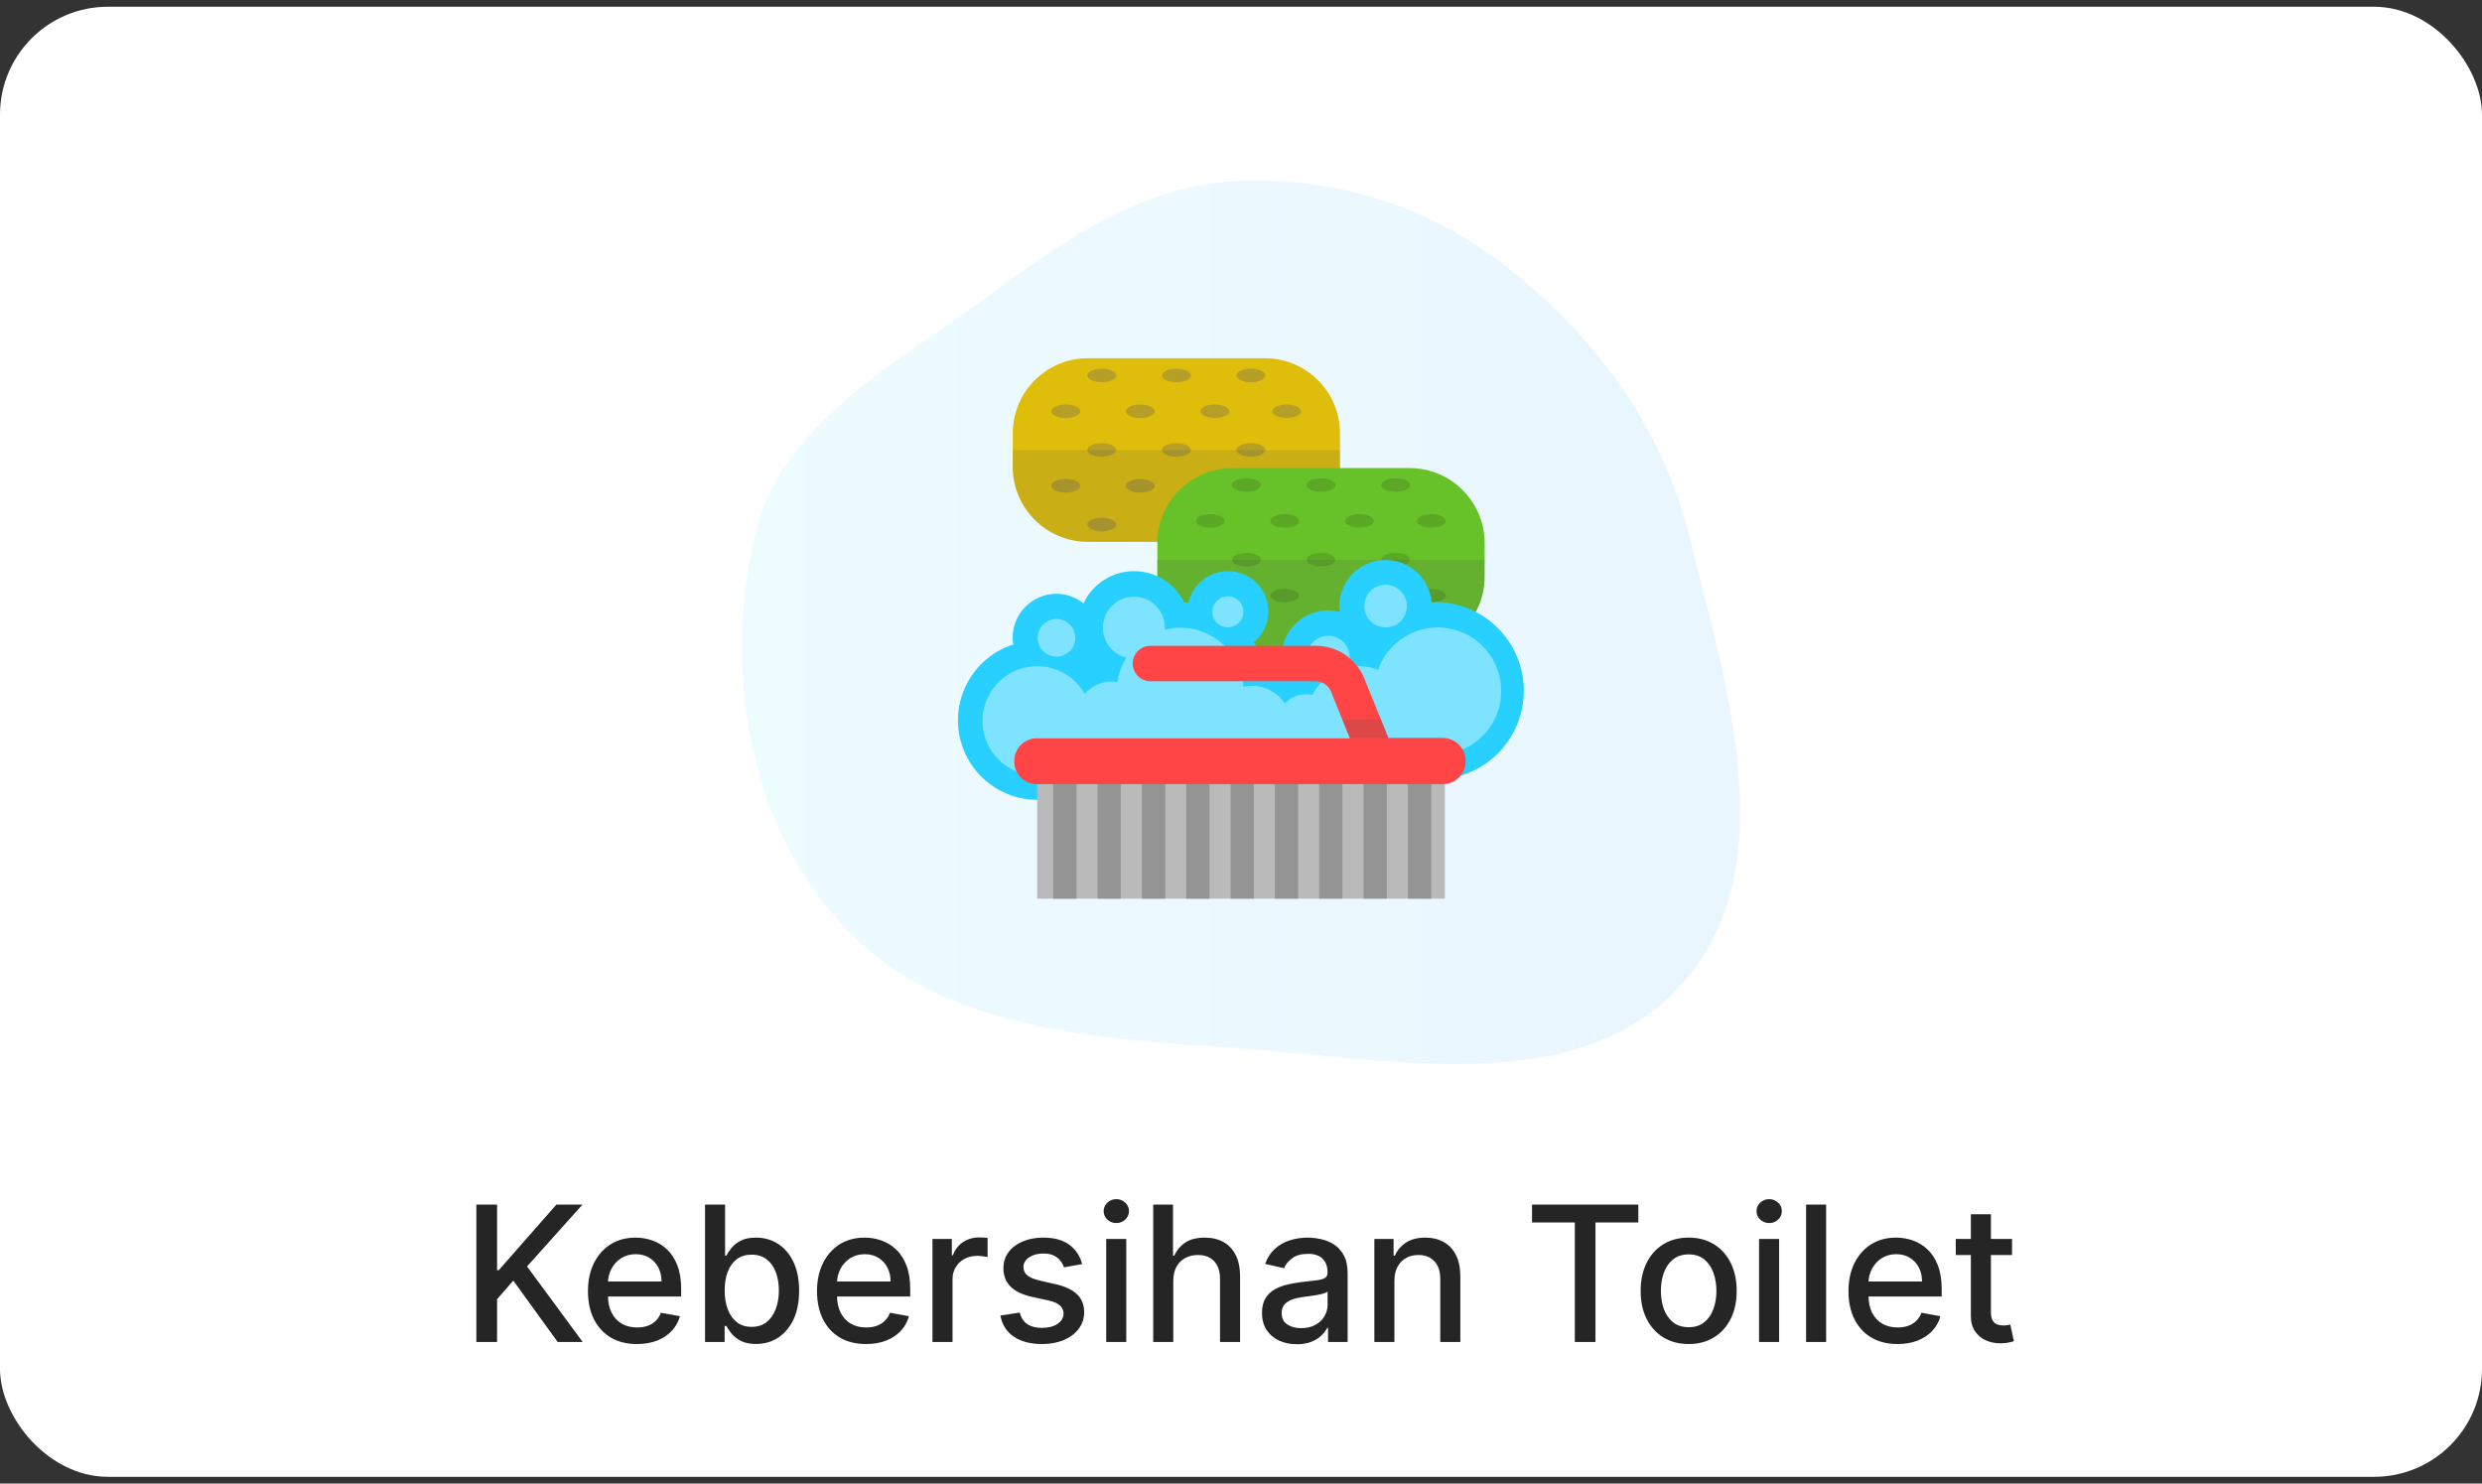 <svg width="184" height="110" viewBox="0 0 184 110" fill="none" xmlns="http://www.w3.org/2000/svg">
<rect x="0" y="0" width="184" height="110" fill="#333333" stroke="none"/>
<g clip-path="url(#clip0_103_3113)">
<rect y="0.5" width="184" height="109" rx="8" fill="white"/>
<path fill-rule="evenodd" clip-rule="evenodd" d="M91.507 13.437C98.765 13.04 105.803 15.201 111.537 19.668C118.167 24.833 123.195 31.539 125.215 39.697C127.983 50.871 132.365 64.303 124.726 72.915C117.008 81.615 103.11 78.489 91.507 77.7C81.012 76.986 69.705 76.368 62.519 68.685C55.485 61.163 53.608 49.722 55.965 39.697C57.958 31.219 66.549 26.919 73.554 21.744C79.067 17.67 84.663 13.811 91.507 13.437Z" fill="url(#paint0_linear_103_3113)" fill-opacity="0.59"/>
<mask id="mask0_103_3113" style="mask-type:alpha" maskUnits="userSpaceOnUse" x="55" y="13" width="74" height="66">
<path fill-rule="evenodd" clip-rule="evenodd" d="M91.507 13.437C98.765 13.04 105.803 15.201 111.537 19.668C118.167 24.833 123.195 31.539 125.215 39.697C127.983 50.871 132.365 64.303 124.726 72.915C117.008 81.615 103.11 78.489 91.507 77.7C81.012 76.986 69.705 76.368 62.519 68.685C55.485 61.163 53.608 49.722 55.965 39.697C57.958 31.219 66.549 26.919 73.554 21.744C79.067 17.67 84.663 13.811 91.507 13.437Z" fill="#C4C4C4"/>
</mask>
<g mask="url(#mask0_103_3113)">
<path d="M93.773 26.562H80.645C77.571 26.562 75.079 29.055 75.079 32.129V34.603C75.079 37.677 77.571 40.169 80.645 40.169H93.773C96.847 40.169 99.339 37.677 99.339 34.603V32.129C99.339 29.055 96.847 26.562 93.773 26.562Z" fill="#DEBE0B"/>
<path d="M81.676 39.397C82.267 39.397 82.746 39.173 82.746 38.896C82.746 38.619 82.267 38.395 81.676 38.395C81.085 38.395 80.606 38.619 80.606 38.896C80.606 39.173 81.085 39.397 81.676 39.397Z" fill="#B59F27"/>
<path d="M81.676 32.859C82.267 32.859 82.746 33.082 82.746 33.361C82.746 33.639 82.267 33.862 81.676 33.862C81.086 33.862 80.606 33.639 80.606 33.361C80.606 33.082 81.086 32.859 81.676 32.859Z" fill="#B59F27"/>
<path d="M81.676 27.336C82.267 27.336 82.746 27.564 82.746 27.843C82.746 28.122 82.267 28.344 81.676 28.344C81.086 28.344 80.606 28.116 80.606 27.843C80.606 27.57 81.086 27.336 81.676 27.336Z" fill="#B59F27"/>
<path d="M87.213 39.397C87.804 39.397 88.283 39.173 88.283 38.896C88.283 38.619 87.804 38.395 87.213 38.395C86.623 38.395 86.144 38.619 86.144 38.896C86.144 39.173 86.623 39.397 87.213 39.397Z" fill="#B59F27"/>
<path d="M87.209 32.859C87.799 32.859 88.278 33.082 88.278 33.361C88.278 33.639 87.799 33.862 87.209 33.862C86.618 33.862 86.139 33.639 86.139 33.361C86.139 33.082 86.618 32.859 87.209 32.859Z" fill="#B59F27"/>
<path d="M87.209 27.336C87.799 27.336 88.278 27.564 88.278 27.843C88.278 28.122 87.799 28.344 87.209 28.344C86.618 28.344 86.139 28.116 86.139 27.843C86.139 27.57 86.618 27.336 87.209 27.336Z" fill="#B59F27"/>
<path d="M92.736 39.397C93.327 39.397 93.806 39.173 93.806 38.896C93.806 38.619 93.327 38.395 92.736 38.395C92.145 38.395 91.666 38.619 91.666 38.896C91.666 39.173 92.145 39.397 92.736 39.397Z" fill="#B59F27"/>
<path d="M92.73 32.859C93.321 32.859 93.8 33.082 93.8 33.361C93.8 33.639 93.321 33.862 92.73 33.862C92.14 33.862 91.666 33.639 91.666 33.361C91.666 33.082 92.145 32.859 92.73 32.859Z" fill="#B59F27"/>
<path d="M92.73 27.336C93.321 27.336 93.8 27.564 93.8 27.843C93.8 28.122 93.321 28.344 92.73 28.344C92.14 28.344 91.666 28.116 91.666 27.843C91.666 27.57 92.145 27.336 92.73 27.336Z" fill="#B59F27"/>
<path d="M79.002 35.516C79.593 35.516 80.072 35.744 80.072 36.023C80.072 36.301 79.593 36.524 79.002 36.524C78.411 36.524 77.938 36.296 77.938 36.023C77.938 35.75 78.411 35.516 79.002 35.516Z" fill="#B59F27"/>
<path d="M79.007 30.995C79.598 30.995 80.077 30.771 80.077 30.494C80.077 30.217 79.598 29.992 79.007 29.992C78.416 29.992 77.938 30.217 77.938 30.494C77.938 30.771 78.416 30.995 79.007 30.995Z" fill="#B59F27"/>
<path d="M84.534 36.522C85.125 36.522 85.603 36.298 85.603 36.021C85.603 35.744 85.125 35.52 84.534 35.52C83.943 35.52 83.464 35.744 83.464 36.021C83.464 36.298 83.943 36.522 84.534 36.522Z" fill="#B59F27"/>
<path d="M84.534 30.995C85.125 30.995 85.603 30.771 85.603 30.494C85.603 30.217 85.125 29.992 84.534 29.992C83.943 29.992 83.464 30.217 83.464 30.494C83.464 30.771 83.943 30.995 84.534 30.995Z" fill="#B59F27"/>
<path d="M90.062 36.522C90.653 36.522 91.132 36.298 91.132 36.021C91.132 35.744 90.653 35.52 90.062 35.52C89.471 35.52 88.992 35.744 88.992 36.021C88.992 36.298 89.471 36.522 90.062 36.522Z" fill="#B59F27"/>
<path d="M90.062 30.995C90.653 30.995 91.132 30.771 91.132 30.494C91.132 30.217 90.653 29.992 90.062 29.992C89.471 29.992 88.992 30.217 88.992 30.494C88.992 30.771 89.471 30.995 90.062 30.995Z" fill="#B59F27"/>
<path d="M95.385 36.522C95.976 36.522 96.455 36.298 96.455 36.021C96.455 35.744 95.976 35.52 95.385 35.52C94.794 35.52 94.315 35.744 94.315 36.021C94.315 36.298 94.794 36.522 95.385 36.522Z" fill="#B59F27"/>
<path d="M95.385 30.995C95.976 30.995 96.455 30.771 96.455 30.494C96.455 30.217 95.976 29.992 95.385 29.992C94.794 29.992 94.315 30.217 94.315 30.494C94.315 30.771 94.794 30.995 95.385 30.995Z" fill="#B59F27"/>
<path opacity="0.15" d="M99.339 33.367V34.615C99.339 36.093 98.752 37.51 97.707 38.555C96.662 39.6 95.245 40.187 93.767 40.187H80.645C79.167 40.187 77.75 39.6 76.705 38.555C75.66 37.51 75.073 36.093 75.073 34.615V33.378L99.339 33.367Z" fill="#505050"/>
<path d="M104.496 34.707H91.368C88.294 34.707 85.802 37.199 85.802 40.273V42.747C85.802 45.821 88.294 48.314 91.368 48.314H104.496C107.57 48.314 110.062 45.821 110.062 42.747V40.273C110.062 37.199 107.57 34.707 104.496 34.707Z" fill="#67C22A"/>
<path d="M92.401 47.534C92.992 47.534 93.471 47.31 93.471 47.033C93.471 46.756 92.992 46.531 92.401 46.531C91.81 46.531 91.331 46.756 91.331 47.033C91.331 47.31 91.81 47.534 92.401 47.534Z" fill="#5AA824"/>
<path d="M92.397 40.992C92.987 40.992 93.467 41.221 93.467 41.494C93.467 41.767 92.987 42.001 92.397 42.001C91.806 42.001 91.327 41.772 91.327 41.494C91.327 41.215 91.806 40.992 92.397 40.992Z" fill="#5AA824"/>
<path d="M92.397 35.461C92.987 35.461 93.467 35.684 93.467 35.962C93.467 36.241 92.987 36.464 92.397 36.464C91.806 36.464 91.327 36.241 91.327 35.962C91.327 35.684 91.806 35.461 92.397 35.461Z" fill="#5AA824"/>
<path d="M97.928 46.527C98.518 46.527 98.998 46.756 98.998 47.034C98.998 47.313 98.518 47.536 97.928 47.536C97.337 47.536 96.863 47.307 96.863 47.034C96.863 46.761 97.343 46.527 97.928 46.527Z" fill="#5AA824"/>
<path d="M97.928 40.992C98.518 40.992 98.998 41.221 98.998 41.494C98.998 41.767 98.518 42.001 97.928 42.001C97.337 42.001 96.863 41.772 96.863 41.494C96.863 41.215 97.343 40.992 97.928 40.992Z" fill="#5AA824"/>
<path d="M97.928 35.461C98.518 35.461 98.998 35.684 98.998 35.962C98.998 36.241 98.518 36.464 97.928 36.464C97.337 36.464 96.863 36.241 96.863 35.962C96.863 35.684 97.343 35.461 97.928 35.461Z" fill="#5AA824"/>
<path d="M103.464 46.527C104.055 46.527 104.529 46.756 104.529 47.034C104.529 47.313 104.055 47.536 103.464 47.536C102.874 47.536 102.395 47.307 102.395 47.034C102.395 46.761 102.874 46.527 103.464 46.527Z" fill="#5AA824"/>
<path d="M103.464 40.992C104.055 40.992 104.529 41.221 104.529 41.494C104.529 41.767 104.055 42.001 103.464 42.001C102.874 42.001 102.395 41.772 102.395 41.494C102.395 41.215 102.874 40.992 103.464 40.992Z" fill="#5AA824"/>
<path d="M103.464 35.461C104.055 35.461 104.529 35.684 104.529 35.962C104.529 36.241 104.055 36.464 103.464 36.464C102.874 36.464 102.395 36.241 102.395 35.962C102.395 35.684 102.874 35.461 103.464 35.461Z" fill="#5AA824"/>
<path d="M89.728 44.667C90.319 44.667 90.798 44.443 90.798 44.166C90.798 43.889 90.319 43.664 89.728 43.664C89.137 43.664 88.658 43.889 88.658 44.166C88.658 44.443 89.137 44.667 89.728 44.667Z" fill="#5AA824"/>
<path d="M89.728 39.124C90.319 39.124 90.798 38.9 90.798 38.623C90.798 38.346 90.319 38.121 89.728 38.121C89.137 38.121 88.658 38.346 88.658 38.623C88.658 38.9 89.137 39.124 89.728 39.124Z" fill="#5AA824"/>
<path d="M95.247 43.656C95.837 43.656 96.311 43.879 96.311 44.158C96.311 44.436 95.837 44.659 95.247 44.659C94.656 44.659 94.177 44.436 94.177 44.158C94.177 43.879 94.689 43.656 95.247 43.656Z" fill="#5AA824"/>
<path d="M95.247 38.121C95.837 38.121 96.311 38.344 96.311 38.623C96.311 38.901 95.837 39.124 95.247 39.124C94.656 39.124 94.177 38.901 94.177 38.623C94.177 38.344 94.689 38.121 95.247 38.121Z" fill="#5AA824"/>
<path d="M100.781 43.656C101.371 43.656 101.851 43.879 101.851 44.158C101.851 44.436 101.371 44.659 100.781 44.659C100.19 44.659 99.711 44.436 99.711 44.158C99.711 43.879 100.19 43.656 100.781 43.656Z" fill="#5AA824"/>
<path d="M100.781 38.121C101.371 38.121 101.851 38.344 101.851 38.623C101.851 38.901 101.371 39.124 100.781 39.124C100.19 39.124 99.711 38.901 99.711 38.623C99.711 38.344 100.19 38.121 100.781 38.121Z" fill="#5AA824"/>
<path d="M106.105 44.667C106.696 44.667 107.175 44.443 107.175 44.166C107.175 43.889 106.696 43.664 106.105 43.664C105.514 43.664 105.035 43.889 105.035 44.166C105.035 44.443 105.514 44.667 106.105 44.667Z" fill="#5AA824"/>
<path d="M106.105 39.124C106.696 39.124 107.175 38.9 107.175 38.623C107.175 38.346 106.696 38.121 106.105 38.121C105.514 38.121 105.035 38.346 105.035 38.623C105.035 38.9 105.514 39.124 106.105 39.124Z" fill="#5AA824"/>
<path opacity="0.15" d="M110.054 41.504V42.741C110.054 44.218 109.467 45.636 108.422 46.681C107.377 47.726 105.96 48.313 104.482 48.313H91.344C89.866 48.313 88.448 47.726 87.403 46.681C86.359 45.636 85.772 44.218 85.772 42.741V41.504H110.054Z" fill="#505050"/>
<path d="M106.584 44.644C106.433 44.644 106.283 44.644 106.132 44.672C106.062 43.792 105.654 42.974 104.995 42.387C104.336 41.8 103.476 41.49 102.594 41.522C101.712 41.553 100.876 41.924 100.261 42.556C99.645 43.189 99.298 44.034 99.29 44.917C99.294 45.072 99.308 45.226 99.335 45.379C99.047 45.303 98.751 45.264 98.454 45.262C97.538 45.264 96.661 45.628 96.013 46.276C95.366 46.923 95.001 47.801 95 48.717C95.001 49.001 95.037 49.283 95.106 49.558C94.659 49.312 94.175 49.139 93.674 49.045C93.492 48.545 93.25 48.068 92.955 47.625C93.426 47.23 93.764 46.7 93.923 46.106C94.082 45.513 94.053 44.884 93.842 44.307C93.631 43.73 93.246 43.232 92.742 42.882C92.237 42.531 91.636 42.345 91.022 42.348C90.341 42.35 89.681 42.583 89.15 43.008C88.619 43.432 88.247 44.025 88.096 44.688C87.99 44.688 87.89 44.655 87.784 44.649C87.438 43.951 86.901 43.364 86.237 42.958C85.572 42.55 84.805 42.34 84.026 42.349C83.246 42.358 82.485 42.587 81.83 43.01C81.175 43.433 80.653 44.032 80.323 44.739C79.757 44.28 79.052 44.028 78.323 44.025C77.46 44.027 76.634 44.37 76.024 44.98C75.414 45.59 75.07 46.417 75.069 47.279C75.072 47.449 75.088 47.619 75.119 47.786C74.269 48.059 73.491 48.52 72.845 49.136C72.199 49.753 71.701 50.508 71.389 51.344C71.077 52.181 70.959 53.078 71.043 53.967C71.128 54.855 71.413 55.714 71.878 56.476C72.343 57.239 72.974 57.886 73.725 58.369C74.477 58.852 75.328 59.158 76.214 59.265C77.101 59.371 78 59.275 78.844 58.983C79.688 58.692 80.455 58.213 81.087 57.582C81.691 57.766 82.326 57.825 82.954 57.754C83.582 57.683 84.189 57.484 84.736 57.169C86.302 57.897 88.092 57.979 89.718 57.398C90.536 58.095 91.566 58.495 92.64 58.532C93.715 58.569 94.77 58.242 95.635 57.604C96.157 57.765 96.707 57.822 97.251 57.771C98.311 58.593 99.627 59.013 100.966 58.958C102.306 58.903 103.583 58.376 104.572 57.47C105.222 57.681 105.901 57.788 106.584 57.788C108.294 57.738 109.917 57.024 111.109 55.797C112.3 54.57 112.967 52.926 112.967 51.216C112.967 49.505 112.3 47.862 111.109 46.635C109.917 45.408 108.294 44.694 106.584 44.644Z" fill="#27D0FF"/>
<path d="M106.588 46.523C105.615 46.526 104.668 46.829 103.874 47.392C103.081 47.954 102.482 48.749 102.158 49.666C101.706 49.485 101.224 49.391 100.737 49.387C100.448 49.388 100.16 49.424 99.879 49.493C99.997 49.264 100.06 49.01 100.063 48.752C100.064 48.445 99.977 48.143 99.811 47.884C99.646 47.625 99.409 47.418 99.13 47.29C98.851 47.161 98.54 47.115 98.236 47.158C97.931 47.201 97.645 47.33 97.412 47.531C97.179 47.731 97.008 47.995 96.921 48.29C96.833 48.585 96.832 48.898 96.918 49.194C97.003 49.489 97.172 49.754 97.403 49.956C97.635 50.158 97.92 50.29 98.225 50.335C97.838 50.664 97.522 51.068 97.294 51.521C97.151 51.493 97.005 51.478 96.859 51.477C96.559 51.476 96.262 51.536 95.985 51.652C95.708 51.769 95.458 51.941 95.249 52.157C94.981 51.756 94.618 51.427 94.192 51.199C93.766 50.972 93.291 50.853 92.809 50.853C92.599 50.854 92.389 50.879 92.185 50.925C92.104 49.736 91.576 48.622 90.707 47.807C89.837 46.992 88.691 46.538 87.499 46.535C87.113 46.538 86.729 46.59 86.356 46.691C86.356 46.635 86.356 46.585 86.356 46.535C86.356 46.105 86.235 45.684 86.007 45.32C85.779 44.956 85.453 44.663 85.067 44.474C84.68 44.286 84.249 44.21 83.822 44.255C83.394 44.299 82.988 44.463 82.649 44.727C82.311 44.992 82.052 45.346 81.905 45.749C81.757 46.153 81.726 46.59 81.814 47.01C81.903 47.431 82.108 47.818 82.405 48.128C82.703 48.438 83.082 48.658 83.498 48.763C83.155 49.313 82.929 49.928 82.835 50.569C82.705 50.542 82.572 50.527 82.439 50.524C82.056 50.525 81.678 50.608 81.329 50.766C80.981 50.925 80.669 51.156 80.417 51.443C79.968 50.656 79.268 50.041 78.429 49.697C77.59 49.354 76.66 49.302 75.787 49.549C74.915 49.796 74.15 50.328 73.616 51.06C73.081 51.793 72.808 52.683 72.838 53.589C72.869 54.495 73.203 55.365 73.786 56.06C74.369 56.754 75.168 57.233 76.055 57.42C76.942 57.608 77.866 57.492 78.68 57.093C79.494 56.693 80.151 56.032 80.545 55.216C80.817 55.481 81.142 55.687 81.499 55.818C81.856 55.95 82.237 56.005 82.616 55.98C82.996 55.955 83.366 55.85 83.702 55.672C84.038 55.494 84.333 55.248 84.568 54.948C85.358 55.588 86.336 55.951 87.353 55.982C88.369 56.014 89.368 55.711 90.195 55.121C90.428 55.585 90.78 55.979 91.216 56.261C91.652 56.544 92.155 56.705 92.674 56.727C93.192 56.75 93.708 56.634 94.166 56.391C94.625 56.147 95.01 55.786 95.283 55.344C95.7 55.755 96.263 55.985 96.848 55.985C97.17 55.984 97.487 55.913 97.779 55.778C98.177 56.253 98.683 56.624 99.255 56.86C99.827 57.097 100.447 57.192 101.064 57.137C101.68 57.082 102.274 56.879 102.796 56.546C103.317 56.212 103.75 55.758 104.058 55.221C104.676 55.612 105.377 55.854 106.104 55.927C106.831 56.001 107.566 55.904 108.25 55.645C108.933 55.386 109.547 54.971 110.043 54.433C110.539 53.896 110.902 53.251 111.106 52.548C111.309 51.846 111.346 51.106 111.215 50.387C111.083 49.668 110.785 48.989 110.346 48.405C109.907 47.82 109.337 47.346 108.683 47.02C108.029 46.693 107.308 46.523 106.577 46.523H106.588Z" fill="#7DE3FF"/>
<path d="M91.02 46.518C91.248 46.519 91.472 46.452 91.662 46.326C91.853 46.2 92.001 46.02 92.09 45.81C92.178 45.599 92.201 45.367 92.157 45.143C92.114 44.919 92.004 44.713 91.843 44.551C91.682 44.389 91.477 44.278 91.253 44.234C91.029 44.189 90.796 44.211 90.585 44.298C90.374 44.385 90.194 44.533 90.067 44.723C89.94 44.913 89.872 45.136 89.872 45.364C89.872 45.669 89.993 45.962 90.208 46.178C90.423 46.394 90.715 46.516 91.02 46.518Z" fill="#7DE3FF"/>
<path d="M78.327 48.692C78.603 48.691 78.873 48.608 79.103 48.453C79.332 48.299 79.51 48.08 79.615 47.824C79.72 47.569 79.747 47.288 79.692 47.017C79.638 46.746 79.504 46.497 79.308 46.302C79.113 46.107 78.864 45.975 78.592 45.921C78.321 45.867 78.04 45.896 77.785 46.002C77.53 46.108 77.312 46.287 77.158 46.517C77.005 46.747 76.923 47.017 76.923 47.293C76.923 47.477 76.959 47.66 77.03 47.83C77.1 48 77.204 48.154 77.335 48.284C77.465 48.414 77.62 48.517 77.79 48.587C77.96 48.657 78.143 48.692 78.327 48.692Z" fill="#7DE3FF"/>
<path d="M102.72 46.52C103.033 46.52 103.339 46.428 103.599 46.254C103.859 46.08 104.062 45.833 104.182 45.543C104.302 45.254 104.333 44.936 104.272 44.629C104.211 44.322 104.06 44.04 103.839 43.819C103.618 43.598 103.336 43.447 103.029 43.386C102.722 43.325 102.404 43.356 102.115 43.476C101.825 43.596 101.578 43.799 101.404 44.059C101.231 44.319 101.138 44.625 101.138 44.938C101.138 45.358 101.304 45.76 101.601 46.057C101.898 46.354 102.3 46.52 102.72 46.52Z" fill="#7DE3FF"/>
<path d="M107.116 58.141H76.889V66.632H107.116V58.141Z" fill="#BABABA"/>
<path d="M79.808 58.141H78.08V66.632H79.808V58.141Z" fill="#949494"/>
<path d="M83.091 58.141H81.363V66.632H83.091V58.141Z" fill="#949494"/>
<path d="M86.384 58.141H84.656V66.632H86.384V58.141Z" fill="#949494"/>
<path d="M89.664 58.141H87.937V66.632H89.664V58.141Z" fill="#949494"/>
<path d="M92.957 58.141H91.23V66.632H92.957V58.141Z" fill="#949494"/>
<path d="M96.239 58.141H94.512V66.632H96.239V58.141Z" fill="#949494"/>
<path d="M99.52 58.141H97.793V66.632H99.52V58.141Z" fill="#949494"/>
<path d="M102.813 58.141H101.086V66.632H102.813V58.141Z" fill="#949494"/>
<path d="M106.103 58.141H104.376V66.632H106.103V58.141Z" fill="#949494"/>
<path d="M106.947 54.714H102.93L101.119 50.256C100.825 49.552 100.328 48.951 99.693 48.528C99.057 48.106 98.31 47.881 97.547 47.883H85.289C84.94 47.883 84.606 48.021 84.359 48.268C84.112 48.515 83.974 48.849 83.974 49.198C83.974 49.547 84.112 49.881 84.359 50.128C84.606 50.374 84.94 50.513 85.289 50.513H97.547C97.785 50.516 98.016 50.587 98.214 50.719C98.411 50.85 98.567 51.036 98.662 51.254L100.071 54.742H76.892C76.668 54.738 76.445 54.779 76.237 54.864C76.029 54.948 75.841 55.073 75.682 55.231C75.523 55.39 75.398 55.579 75.314 55.786C75.23 55.994 75.189 56.217 75.193 56.441V56.475C75.193 56.697 75.237 56.916 75.322 57.121C75.408 57.326 75.534 57.511 75.692 57.667C75.85 57.822 76.038 57.945 76.244 58.027C76.45 58.109 76.67 58.15 76.892 58.146H106.947C107.394 58.148 107.823 57.973 108.142 57.66C108.462 57.348 108.645 56.922 108.652 56.475V56.441C108.656 56.215 108.614 55.991 108.53 55.781C108.446 55.571 108.321 55.38 108.162 55.22C108.003 55.059 107.814 54.931 107.605 54.844C107.397 54.758 107.173 54.713 106.947 54.714Z" fill="#FF4545"/>
<path opacity="0.2" d="M102.357 53.336H99.521L100.078 54.718H102.914L102.357 53.336Z" fill="#505050"/>
</g>
<path d="M35.314 99.5V89.318H36.85V94.18H36.974L41.245 89.318H43.179L39.072 93.902L43.194 99.5H41.344L38.053 94.951L36.85 96.333V99.5H35.314ZM47.222 99.654C46.47 99.654 45.822 99.493 45.278 99.172C44.738 98.847 44.32 98.391 44.025 97.805C43.734 97.215 43.588 96.524 43.588 95.731C43.588 94.949 43.734 94.26 44.025 93.663C44.32 93.067 44.731 92.601 45.258 92.266C45.789 91.932 46.408 91.764 47.118 91.764C47.549 91.764 47.966 91.835 48.371 91.978C48.775 92.121 49.138 92.344 49.459 92.649C49.781 92.954 50.034 93.35 50.22 93.837C50.406 94.321 50.498 94.91 50.498 95.602V96.129H44.428V95.016H49.042C49.042 94.624 48.962 94.278 48.803 93.977C48.644 93.672 48.42 93.431 48.132 93.256C47.847 93.08 47.512 92.992 47.128 92.992C46.71 92.992 46.346 93.095 46.034 93.3C45.726 93.503 45.487 93.768 45.318 94.096C45.152 94.421 45.069 94.774 45.069 95.155V96.025C45.069 96.535 45.159 96.969 45.338 97.327C45.52 97.685 45.774 97.959 46.099 98.148C46.423 98.333 46.803 98.426 47.237 98.426C47.519 98.426 47.776 98.386 48.008 98.307C48.24 98.224 48.44 98.101 48.609 97.939C48.778 97.776 48.907 97.576 48.997 97.337L50.404 97.591C50.291 98.005 50.089 98.368 49.797 98.68C49.509 98.988 49.146 99.228 48.709 99.401C48.274 99.57 47.779 99.654 47.222 99.654ZM52.267 99.5V89.318H53.754V93.102H53.843C53.929 92.942 54.053 92.758 54.216 92.55C54.378 92.341 54.604 92.159 54.892 92.003C55.18 91.844 55.562 91.764 56.035 91.764C56.652 91.764 57.202 91.92 57.686 92.231C58.17 92.543 58.55 92.992 58.825 93.579C59.103 94.165 59.242 94.871 59.242 95.697C59.242 96.522 59.105 97.23 58.83 97.82C58.554 98.406 58.177 98.859 57.696 99.177C57.215 99.492 56.667 99.649 56.05 99.649C55.586 99.649 55.207 99.571 54.912 99.415C54.62 99.26 54.392 99.077 54.226 98.869C54.06 98.66 53.932 98.474 53.843 98.312H53.719V99.5H52.267ZM53.724 95.682C53.724 96.219 53.802 96.689 53.957 97.094C54.113 97.498 54.339 97.815 54.633 98.043C54.928 98.269 55.29 98.381 55.717 98.381C56.161 98.381 56.533 98.264 56.831 98.028C57.129 97.79 57.355 97.467 57.507 97.059C57.663 96.651 57.741 96.192 57.741 95.682C57.741 95.178 57.664 94.726 57.512 94.325C57.363 93.924 57.138 93.607 56.836 93.375C56.538 93.143 56.165 93.027 55.717 93.027C55.286 93.027 54.922 93.138 54.624 93.36C54.329 93.582 54.105 93.892 53.952 94.29C53.8 94.688 53.724 95.151 53.724 95.682ZM64.203 99.654C63.45 99.654 62.802 99.493 62.259 99.172C61.718 98.847 61.301 98.391 61.006 97.805C60.714 97.215 60.568 96.524 60.568 95.731C60.568 94.949 60.714 94.26 61.006 93.663C61.301 93.067 61.712 92.601 62.239 92.266C62.769 91.932 63.389 91.764 64.098 91.764C64.529 91.764 64.947 91.835 65.351 91.978C65.755 92.121 66.118 92.344 66.44 92.649C66.761 92.954 67.015 93.35 67.201 93.837C67.386 94.321 67.479 94.91 67.479 95.602V96.129H61.409V95.016H66.022C66.022 94.624 65.943 94.278 65.784 93.977C65.624 93.672 65.401 93.431 65.112 93.256C64.827 93.08 64.493 92.992 64.108 92.992C63.691 92.992 63.326 93.095 63.014 93.3C62.706 93.503 62.468 93.768 62.298 94.096C62.133 94.421 62.05 94.774 62.05 95.155V96.025C62.05 96.535 62.139 96.969 62.318 97.327C62.501 97.685 62.754 97.959 63.079 98.148C63.404 98.333 63.783 98.426 64.218 98.426C64.499 98.426 64.756 98.386 64.988 98.307C65.22 98.224 65.421 98.101 65.59 97.939C65.759 97.776 65.888 97.576 65.978 97.337L67.384 97.591C67.272 98.005 67.07 98.368 66.778 98.68C66.49 98.988 66.127 99.228 65.689 99.401C65.255 99.57 64.759 99.654 64.203 99.654ZM69.128 99.5V91.864H70.565V93.077H70.644C70.784 92.666 71.029 92.343 71.38 92.107C71.735 91.869 72.136 91.749 72.584 91.749C72.676 91.749 72.786 91.753 72.912 91.759C73.041 91.766 73.142 91.774 73.215 91.784V93.206C73.155 93.189 73.049 93.171 72.897 93.151C72.744 93.128 72.592 93.117 72.439 93.117C72.088 93.117 71.775 93.191 71.5 93.34C71.228 93.486 71.012 93.69 70.853 93.952C70.694 94.21 70.615 94.505 70.615 94.837V99.5H69.128ZM80.224 93.728L78.876 93.967C78.82 93.794 78.73 93.63 78.608 93.474C78.489 93.319 78.326 93.191 78.121 93.092C77.915 92.992 77.658 92.942 77.35 92.942C76.929 92.942 76.578 93.037 76.296 93.226C76.014 93.412 75.873 93.652 75.873 93.947C75.873 94.202 75.968 94.407 76.157 94.563C76.346 94.719 76.651 94.847 77.072 94.946L78.285 95.224C78.987 95.387 79.511 95.637 79.856 95.975C80.2 96.313 80.373 96.752 80.373 97.293C80.373 97.75 80.24 98.158 79.975 98.516C79.713 98.87 79.347 99.149 78.876 99.351C78.409 99.553 77.867 99.654 77.251 99.654C76.395 99.654 75.698 99.472 75.157 99.107C74.617 98.739 74.286 98.217 74.163 97.541L75.6 97.322C75.689 97.697 75.873 97.98 76.152 98.173C76.43 98.362 76.793 98.456 77.241 98.456C77.728 98.456 78.117 98.355 78.409 98.153C78.701 97.947 78.846 97.697 78.846 97.402C78.846 97.163 78.757 96.963 78.578 96.8C78.402 96.638 78.132 96.515 77.768 96.433L76.475 96.149C75.762 95.987 75.235 95.728 74.894 95.374C74.556 95.019 74.387 94.57 74.387 94.026C74.387 93.576 74.513 93.181 74.765 92.843C75.017 92.505 75.365 92.242 75.809 92.053C76.253 91.86 76.762 91.764 77.335 91.764C78.16 91.764 78.81 91.943 79.284 92.301C79.758 92.656 80.071 93.131 80.224 93.728ZM82.007 99.5V91.864H83.494V99.5H82.007ZM82.758 90.685C82.499 90.685 82.277 90.599 82.092 90.427C81.909 90.251 81.818 90.042 81.818 89.8C81.818 89.555 81.909 89.346 82.092 89.174C82.277 88.998 82.499 88.91 82.758 88.91C83.016 88.91 83.237 88.998 83.419 89.174C83.605 89.346 83.697 89.555 83.697 89.8C83.697 90.042 83.605 90.251 83.419 90.427C83.237 90.599 83.016 90.685 82.758 90.685ZM86.98 94.966V99.5H85.493V89.318H86.96V93.106H87.055C87.234 92.695 87.507 92.369 87.875 92.127C88.243 91.885 88.723 91.764 89.317 91.764C89.84 91.764 90.298 91.872 90.689 92.087C91.083 92.303 91.388 92.624 91.603 93.052C91.822 93.476 91.932 94.006 91.932 94.643V99.5H90.445V94.822C90.445 94.262 90.301 93.827 90.013 93.519C89.724 93.208 89.323 93.052 88.809 93.052C88.458 93.052 88.143 93.126 87.865 93.276C87.59 93.425 87.373 93.644 87.214 93.932C87.058 94.217 86.98 94.562 86.98 94.966ZM96.138 99.669C95.654 99.669 95.216 99.579 94.825 99.401C94.434 99.218 94.124 98.955 93.895 98.61C93.67 98.265 93.557 97.843 93.557 97.342C93.557 96.912 93.64 96.557 93.806 96.278C93.972 96 94.195 95.78 94.477 95.617C94.759 95.455 95.074 95.332 95.422 95.249C95.77 95.166 96.124 95.103 96.486 95.06C96.943 95.007 97.314 94.964 97.599 94.931C97.884 94.895 98.091 94.837 98.221 94.757C98.35 94.678 98.415 94.548 98.415 94.369V94.335C98.415 93.9 98.292 93.564 98.047 93.325C97.805 93.087 97.444 92.967 96.963 92.967C96.462 92.967 96.068 93.078 95.78 93.3C95.495 93.519 95.297 93.763 95.188 94.031L93.791 93.713C93.957 93.249 94.199 92.874 94.517 92.59C94.838 92.301 95.208 92.092 95.626 91.963C96.043 91.831 96.482 91.764 96.943 91.764C97.248 91.764 97.571 91.801 97.912 91.874C98.257 91.943 98.579 92.072 98.877 92.261C99.179 92.45 99.425 92.72 99.618 93.072C99.81 93.42 99.906 93.872 99.906 94.429V99.5H98.454V98.456H98.395C98.299 98.648 98.154 98.837 97.962 99.023C97.77 99.208 97.523 99.362 97.221 99.485C96.92 99.608 96.558 99.669 96.138 99.669ZM96.461 98.476C96.872 98.476 97.223 98.395 97.515 98.232C97.81 98.07 98.033 97.858 98.186 97.596C98.342 97.331 98.42 97.047 98.42 96.746V95.761C98.367 95.814 98.264 95.864 98.111 95.91C97.962 95.954 97.791 95.992 97.599 96.025C97.407 96.055 97.22 96.083 97.037 96.109C96.855 96.133 96.703 96.153 96.58 96.169C96.292 96.206 96.028 96.267 95.79 96.353C95.554 96.439 95.365 96.563 95.223 96.726C95.084 96.885 95.014 97.097 95.014 97.362C95.014 97.73 95.15 98.008 95.422 98.197C95.694 98.383 96.04 98.476 96.461 98.476ZM103.373 94.966V99.5H101.886V91.864H103.313V93.106H103.407C103.583 92.702 103.858 92.377 104.233 92.132C104.61 91.887 105.086 91.764 105.659 91.764C106.18 91.764 106.636 91.874 107.027 92.092C107.418 92.308 107.721 92.629 107.936 93.057C108.152 93.484 108.26 94.013 108.26 94.643V99.5H106.773V94.822C106.773 94.268 106.629 93.836 106.341 93.524C106.052 93.209 105.656 93.052 105.152 93.052C104.808 93.052 104.501 93.126 104.233 93.276C103.967 93.425 103.757 93.644 103.601 93.932C103.449 94.217 103.373 94.562 103.373 94.966ZM113.575 90.641V89.318H121.455V90.641H118.279V99.5H116.747V90.641H113.575ZM125.187 99.654C124.471 99.654 123.846 99.49 123.312 99.162C122.779 98.834 122.364 98.375 122.069 97.785C121.774 97.195 121.627 96.505 121.627 95.717C121.627 94.924 121.774 94.232 122.069 93.638C122.364 93.045 122.779 92.585 123.312 92.256C123.846 91.928 124.471 91.764 125.187 91.764C125.903 91.764 126.527 91.928 127.061 92.256C127.595 92.585 128.009 93.045 128.304 93.638C128.599 94.232 128.746 94.924 128.746 95.717C128.746 96.505 128.599 97.195 128.304 97.785C128.009 98.375 127.595 98.834 127.061 99.162C126.527 99.49 125.903 99.654 125.187 99.654ZM125.192 98.406C125.656 98.406 126.04 98.284 126.345 98.038C126.65 97.793 126.875 97.467 127.021 97.059C127.17 96.651 127.245 96.202 127.245 95.712C127.245 95.224 127.17 94.777 127.021 94.369C126.875 93.958 126.65 93.629 126.345 93.38C126.04 93.131 125.656 93.007 125.192 93.007C124.724 93.007 124.336 93.131 124.028 93.38C123.723 93.629 123.496 93.958 123.347 94.369C123.201 94.777 123.128 95.224 123.128 95.712C123.128 96.202 123.201 96.651 123.347 97.059C123.496 97.467 123.723 97.793 124.028 98.038C124.336 98.284 124.724 98.406 125.192 98.406ZM130.406 99.5V91.864H131.892V99.5H130.406ZM131.156 90.685C130.898 90.685 130.676 90.599 130.49 90.427C130.308 90.251 130.217 90.042 130.217 89.8C130.217 89.555 130.308 89.346 130.49 89.174C130.676 88.998 130.898 88.91 131.156 88.91C131.415 88.91 131.635 88.998 131.817 89.174C132.003 89.346 132.096 89.555 132.096 89.8C132.096 90.042 132.003 90.251 131.817 90.427C131.635 90.599 131.415 90.685 131.156 90.685ZM135.378 89.318V99.5H133.892V89.318H135.378ZM140.669 99.654C139.917 99.654 139.269 99.493 138.725 99.172C138.185 98.847 137.768 98.391 137.473 97.805C137.181 97.215 137.035 96.524 137.035 95.731C137.035 94.949 137.181 94.26 137.473 93.663C137.768 93.067 138.179 92.601 138.706 92.266C139.236 91.932 139.856 91.764 140.565 91.764C140.996 91.764 141.413 91.835 141.818 91.978C142.222 92.121 142.585 92.344 142.907 92.649C143.228 92.954 143.482 93.35 143.667 93.837C143.853 94.321 143.946 94.91 143.946 95.602V96.129H137.875V95.016H142.489C142.489 94.624 142.409 94.278 142.25 93.977C142.091 93.672 141.868 93.431 141.579 93.256C141.294 93.08 140.959 92.992 140.575 92.992C140.157 92.992 139.793 93.095 139.481 93.3C139.173 93.503 138.934 93.768 138.765 94.096C138.6 94.421 138.517 94.774 138.517 95.155V96.025C138.517 96.535 138.606 96.969 138.785 97.327C138.967 97.685 139.221 97.959 139.546 98.148C139.871 98.333 140.25 98.426 140.684 98.426C140.966 98.426 141.223 98.386 141.455 98.307C141.687 98.224 141.887 98.101 142.056 97.939C142.225 97.776 142.355 97.576 142.444 97.337L143.851 97.591C143.739 98.005 143.536 98.368 143.245 98.68C142.956 98.988 142.593 99.228 142.156 99.401C141.722 99.57 141.226 99.654 140.669 99.654ZM149.16 91.864V93.057H144.988V91.864H149.16ZM146.107 90.034H147.594V97.258C147.594 97.546 147.637 97.763 147.723 97.909C147.809 98.052 147.92 98.149 148.056 98.202C148.195 98.252 148.346 98.277 148.508 98.277C148.628 98.277 148.732 98.269 148.822 98.252C148.911 98.236 148.981 98.222 149.03 98.212L149.299 99.44C149.213 99.474 149.09 99.507 148.931 99.54C148.772 99.576 148.573 99.596 148.334 99.599C147.943 99.606 147.579 99.537 147.241 99.391C146.903 99.245 146.629 99.019 146.42 98.715C146.211 98.41 146.107 98.027 146.107 97.566V90.034Z" fill="#252525"/>
</g>
<defs>
<linearGradient id="paint0_linear_103_3113" x1="55" y1="46.142" x2="129" y2="46.142" gradientUnits="userSpaceOnUse">
<stop stop-color="#E0F9FF"/>
<stop offset="1" stop-color="#DAEEFC"/>
</linearGradient>
<clipPath id="clip0_103_3113">
<rect y="0.5" width="184" height="109" rx="8" fill="white"/>
</clipPath>
</defs>
</svg>
